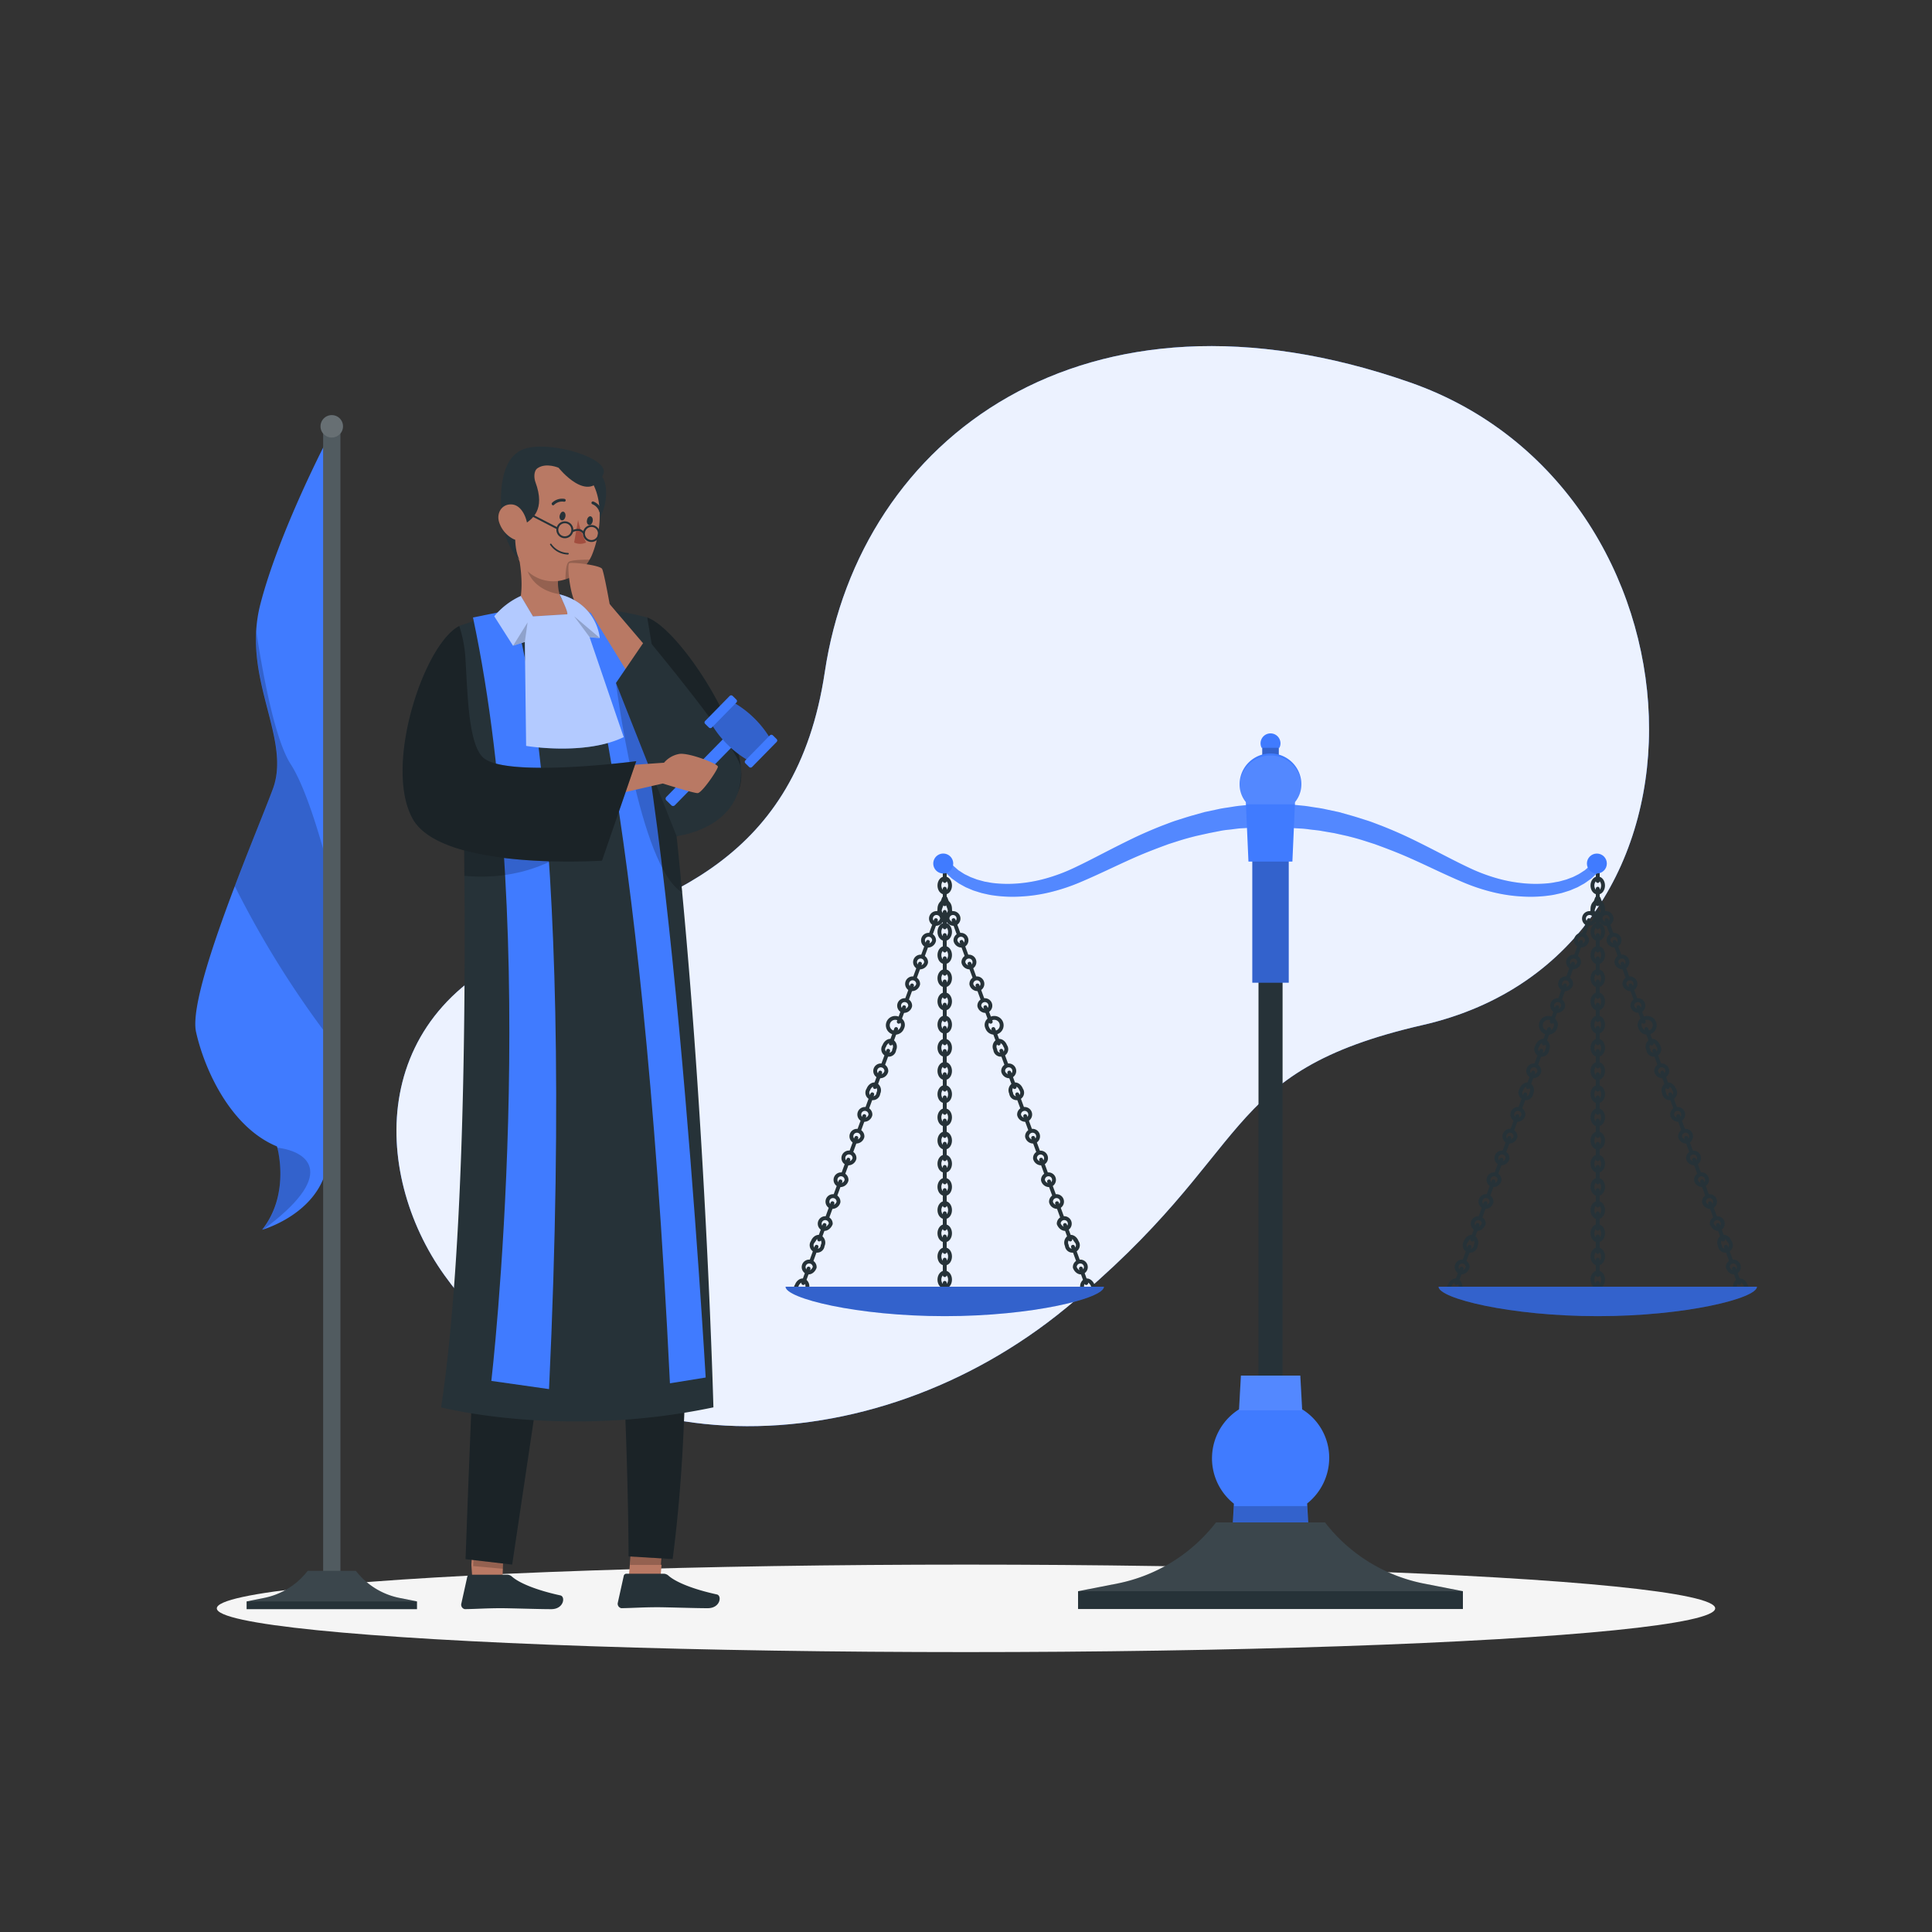 <svg xmlns="http://www.w3.org/2000/svg" viewBox="0 0 500 500"><rect x="0" y="0" width="500" height="500" fill="#333333" stroke="none"/><g id="freepik--background-simple--inject-427"><path d="M140.5,244C94.79,259.94,96,303.5,115,330c37.05,51.68,110.79,49.58,160.74,8.62s38.89-61.05,92.52-73.36C450,246.5,443.5,126.5,365,99c-84.42-29.57-142.5,14.5-151.54,74.91C206.1,223.07,172.08,233,140.5,244Z" style="fill:#407BFF"></path><path d="M140.5,244C94.79,259.94,96,303.5,115,330c37.05,51.68,110.79,49.58,160.74,8.62s38.89-61.05,92.52-73.36C450,246.5,443.5,126.5,365,99c-84.42-29.57-142.5,14.5-151.54,74.91C206.1,223.07,172.08,233,140.5,244Z" style="fill:#fff;opacity:0.9;isolation:isolate"></path></g><g id="freepik--Shadow--inject-427"><ellipse id="freepik--path--inject-427" cx="250" cy="416.24" rx="193.89" ry="11.32" style="fill:#f5f5f5"></ellipse></g><g id="freepik--Flag--inject-427"><path d="M67.69,318.31h.08l-.08,0Z" style="fill:#407BFF"></path><path d="M85,113.15V298.07c0,14.7-15.57,19.73-17.18,20.21,0,0,0,0,0,0,7.5-9.44,3.85-21.59,3.85-21.59h0C59.85,291.83,53,277.15,50.74,267.09c-1.32-6,4.26-22.53,10-37.69,3.9-10.29,7.91-19.94,9.88-25.23,4.26-11.45-5.16-24.76-4.33-40.69a36.08,36.08,0,0,1,1.06-7C72.26,137.4,85,113.15,85,113.15Z" style="fill:#407BFF"></path><path d="M67.69,318.31h.08l-.08,0Z" style="opacity:0.2;isolation:isolate"></path><path d="M67.82,318.43s0-.06,0-.06c7.5-9.44,3.85-21.47,3.85-21.47s0,.1,0,.1h0C80.11,298,87.41,304.13,67.82,318.43Z" style="opacity:0.2;isolation:isolate"></path><path d="M85,224.66v43.69a250.76,250.76,0,0,1-24.23-39c3.9-10.29,7.91-19.94,9.88-25.23,4.26-11.45-5.16-24.76-4.33-40.69,2,12.93,5.07,28.4,8.92,34.35C78.69,203.16,82.11,213.8,85,224.66Z" style="opacity:0.2;isolation:isolate"></path><rect x="83.63" y="110.33" width="4.47" height="299.67" style="fill:#263238"></rect><rect x="83.63" y="110.33" width="4.47" height="299.67" style="fill:#fff;opacity:0.2;isolation:isolate"></rect><path d="M79.62,406.54H92.11a18.93,18.93,0,0,0,11.28,7l4.53.91v2H63.82v-2l4.53-.91A18.91,18.91,0,0,0,79.62,406.54Z" style="fill:#263238"></path><path d="M79.62,406.54H92.11a18.93,18.93,0,0,0,11.28,7l4.53.91H63.82l4.53-.91A18.91,18.91,0,0,0,79.62,406.54Z" style="fill:#fff;opacity:0.1;isolation:isolate"></path><path d="M88.77,110.33a2.91,2.91,0,1,1-2.9-2.9A2.9,2.9,0,0,1,88.77,110.33Z" style="fill:#263238"></path><path d="M88.77,110.33a2.91,2.91,0,1,1-2.9-2.9A2.9,2.9,0,0,1,88.77,110.33Z" style="fill:#fff;opacity:0.3;isolation:isolate"></path></g><g id="freepik--Character--inject-427"><g id="freepik--group--inject-427"><path d="M167.5,159.8c8.41,2.95,26.41,30.7,24.16,42.95s-25.81,16-25.81,16Z" style="fill:#263238"></path><path d="M167.5,159.8c8.41,2.95,26.41,30.7,24.16,42.95s-25.81,16-25.81,16Z" style="opacity:0.3;isolation:isolate"></path><polygon points="162.67 409.03 170.79 409.88 171.21 405 171.06 404.91 172 392.44 172 392.39 164.05 391.53 164.1 391.63 163 404.91 163 405 162.67 409.03" style="fill:#b97964"></polygon><polygon points="122.2 408 130.06 408 130.15 405.6 130.16 405.38 130.52 395.26 130.53 395.04 130.71 390 123 390 123 390.24 122.85 390.44 122 404.87 122 405.1 122.2 408" style="fill:#b97964"></polygon><path d="M131.15,407.53H121.6a.68.68,0,0,0-.67.54l-1.55,7a1.16,1.16,0,0,0,.9,1.37,1.07,1.07,0,0,0,.25,0c3.09-.05,5.34-.24,9.22-.24,2.39,0,9.6.25,12.9.25s3.73-3.26,2.38-3.56c-6.06-1.32-10.62-3.15-12.56-4.89A1.89,1.89,0,0,0,131.15,407.53Z" style="fill:#263238"></path><path d="M171.65,407.28H162.1a.68.68,0,0,0-.67.54l-1.55,7a1.16,1.16,0,0,0,.9,1.37,1.07,1.07,0,0,0,.25,0c3.09-.05,5.34-.24,9.22-.24,2.39,0,9.6.25,12.9.25s3.73-3.26,2.38-3.56c-6.06-1.32-10.62-3.15-12.56-4.89A1.89,1.89,0,0,0,171.65,407.28Z" style="fill:#263238"></path><polygon points="163.03 405 171.22 405 172.31 392.44 164.2 391.6 164.19 391.63 163.04 404.91 163.03 405" style="opacity:0.2;isolation:isolate"></polygon><polygon points="122.46 405.3 130.15 406 130.16 406 130.53 395.47 130.52 395.36 123.15 390.49 122.48 405 122.46 405.3" style="opacity:0.2;isolation:isolate"></polygon><path d="M120.49,403.5l12.06,1.41s8.91-59.64,12.66-85.35c.06-.41.11-.81.17-1.2,1.48-10.15,3.18-29.24,4.62-47.18.82,2.2,1.57,4.63,2.27,7.28.15.55.3,1.11.44,1.68s.33,1.35.49,2,.3,1.32.45,2c.26,1.22.52,2.48.77,3.76,8.1,41.53,8.26,114.89,8.26,114.89l11.4.69c8.3-63.63-.86-140-5.36-167.73a.51.51,0,0,1,0,.13c-.08-.52-.17-1-.25-1.55a.43.43,0,0,0,0-.11c-.22-1.35-.43-2.26-.62-3.26H126.16s0,.36,0,.61,0,.59,0,.94,0,.52,0,.82,0,.34,0,.52,0,.37,0,.57c0,.9,0,1.95,0,3.13,0,.42,0,.86,0,1.32,0,.26,0,.52,0,.78s0,.74,0,1.13c-.13,10.6-.4,28-.81,45,0,.67,0,1.34-.05,2s0,1.06,0,1.59c-.15,6-.32,11.82-.52,17.23s-.41,10.33-.64,14.5c0,.38,0,.78-.06,1.18,0,.57-.06,1.16-.1,1.77C122.39,350,120.49,403.5,120.49,403.5Z" style="fill:#263238"></path><path d="M120.49,403.5l12.06,1.41s8.91-59.64,12.66-85.35c.06-.41.11-.81.17-1.2,1.48-10.15,3.18-29.24,4.62-47.18.82,2.2,1.57,4.63,2.27,7.28.15.55.3,1.11.44,1.68s.33,1.35.49,2,.3,1.32.45,2c.26,1.22.52,2.48.77,3.76,8.1,41.53,8.26,114.89,8.26,114.89l11.4.69c8.3-63.63-.86-140-5.36-167.73a.5.5,0,0,0,0-.12c-.08-.45-.17-.88-.25-1.3a.43.43,0,0,0,0-.11c-.23-1.22-.44-2.26-.62-3.26H126.09s0,.36,0,.61,0,.58,0,.94,0,.52,0,.82v.52c0,.18,0,.37,0,.57,0,.9,0,1.95,0,3.13,0,.42,0,.86,0,1.32,0,.26,0,.52,0,.78s0,.74,0,1.13c-.13,10.6-.4,28-.81,45,0,.67,0,1.34-.05,2s0,1.06,0,1.59c-.15,6-.32,11.82-.52,17.23s-.4,10.52-.64,14.75c0,.3,0,.61-.06.93,0,.57-.06,1.16-.1,1.77C122.39,350,120.49,403.5,120.49,403.5Z" style="opacity:0.3;isolation:isolate"></path><path d="M114.16,364.22s31.45,8.21,70.47,0c0,0-1.76-66.36-8.08-133.24-1.4-14.85-3-29.74-4.92-43.92-1.26-9.47-2.63-18.63-4.13-27.26A81.83,81.83,0,0,0,118.86,162s.79,20.31,1.18,49.05c.07,5,.13,10.19.16,15.61C120.52,270.94,119.63,328,114.16,364.22Z" style="fill:#263238"></path><path d="M156.19,124c1.83,3.83-.13,11.88-4.45,13.5-6.65,2.49-5.75-16-5.75-16S154,119.37,156.19,124Z" style="fill:#263238"></path><path d="M132.78,159.25c3.83,3.48,13.21,2.19,13.21,2.19s5.86-1.6,4.63-3.43c-3.45-.57-5.12-2.18-5.81-4.24a10,10,0,0,1-.35-3.94,20.71,20.71,0,0,1,.29-2.2L133.15,139C134.67,144.71,136.53,155.14,132.78,159.25Z" style="fill:#b97964"></path><path d="M135.83,144.5c.46,7,6.18,8.88,9,9.27a10,10,0,0,1-.35-3.94Z" style="opacity:0.2;isolation:isolate"></path><path d="M135.05,146.11a9.83,9.83,0,0,0,11.29,3.81,11,11,0,0,0,6.25-5.09,11.2,11.2,0,0,0,.52-1c2.83-6.62,3.73-18.2-3.27-22.54a10.66,10.66,0,0,0-16.28,8C132.7,137,131.83,141.53,135.05,146.11Z" style="fill:#b97964"></path><path d="M144.84,133.42c-.14.61.14,1.18.55,1.25s.83-.38.94-1-.15-1.18-.55-1.25S145,132.78,144.84,133.42Z" style="fill:#263238"></path><path d="M151.91,134.62c-.15.61.14,1.19.55,1.26s.82-.39.93-1-.14-1.19-.55-1.26S152,134,151.91,134.62Z" style="fill:#263238"></path><path d="M149.61,134.55a22.55,22.55,0,0,0,2.08,5.85,3.66,3.66,0,0,1-3.1,0Z" style="fill:#a24e3f"></path><path d="M143,130.75a.37.37,0,0,0,.38-.08,3,3,0,0,1,2.56-.83.37.37,0,0,0,.18-.72h0a3.69,3.69,0,0,0-3.24,1,.37.37,0,0,0,0,.52h0A.44.44,0,0,0,143,130.75Z" style="fill:#263238"></path><path d="M147,143.51h0a5.69,5.69,0,0,1-4.63-2.52.2.2,0,0,1,.07-.27.19.19,0,0,1,.26.06h0a5.46,5.46,0,0,0,4.31,2.32.2.2,0,0,1,.19.19v0a.19.19,0,0,1-.19.19Z" style="fill:#263238"></path><path d="M155.36,132.7a.43.43,0,0,0,.22.06.37.37,0,0,0,.25-.46h0a3.69,3.69,0,0,0-2.29-2.51.37.37,0,0,0-.46.25h0a.39.39,0,0,0,.25.46h0a3,3,0,0,1,1.78,2A.35.35,0,0,0,155.36,132.7Z" style="fill:#263238"></path><path d="M136.25,116c-6.37,1.67-7.21,10.5-6.31,18.55.78,7,4.47,10.28,4.47,10.28-1.67-3.33-1.17-9.83-.08-10s1,1.09,1,1.09c2.41-1.51,5.92-3.92,3.23-11.17-.32-.86-.56-2.87.61-3.62,2.25-1.46,5.39-.07,5.39-.07s7.82,9.82,11.57,1.69C158,118.72,143.25,114.17,136.25,116Z" style="fill:#263238"></path><path d="M146.34,149.92a11,11,0,0,0,6.25-5.09c-1.89,0-4.64.11-5.36.55S146.35,148.23,146.34,149.92Z" style="opacity:0.2;isolation:isolate"></path><path d="M129.13,135a7.45,7.45,0,0,0,3.56,4.41c2.29,1.23,4-.69,3.84-3.14-.16-2.19-1.51-5.53-4.05-5.72S128.48,132.68,129.13,135Z" style="fill:#b97964"></path><path d="M132.72,157.73s16.68,45.77,9.37,201.77l-14.93-2.12S140.32,244,122.41,159.8Z" style="fill:#407BFF"></path><path d="M149,156.1s16.82,45.65,24.38,201.9l9.25-1.5s-10-173.75-24.85-200.16Z" style="fill:#407BFF"></path><path d="M162.32,173.91l-9.41-15.32A6.68,6.68,0,0,1,149,156.1c-1.44-2-2.35-10-1.67-10.34s8,.5,8.5,1.48,1.95,9.1,1.95,9.1l10.84,12.71Z" style="fill:#b97964"></path><path d="M159.41,176.75s6,47.55,17.14,54.23c-1.4-14.85-3-29.74-4.92-43.92Z" style="opacity:0.2;isolation:isolate"></path><path d="M134.79,154.24a19.52,19.52,0,0,0-6.88,5.25l4.87,7.64,3.05-1,.33,26.91s15.19,2.58,25.25-2.27l-8.82-25.85,2.63.22s-.58-8.8-10.41-11.33c0,0,2.32,4.54,2,5.17l-8.88.55Z" style="fill:#407BFF"></path><path d="M134.79,154.24a19.52,19.52,0,0,0-6.88,5.25l4.87,7.64,3.05-1,.33,26.91s15.19,2.58,25.25-2.27l-8.82-25.85,2.63.22s-.58-8.8-10.41-11.33c0,0,2.32,4.54,2,5.17l-8.88.55Z" style="fill:#fff;opacity:0.6;isolation:isolate"></path><polygon points="135.83 166.09 136.54 161.08 132.78 167.13 135.83 166.09" style="opacity:0.2;isolation:isolate"></polygon><polygon points="152.59 164.88 148.59 159.49 155.22 165.1 152.59 164.88" style="opacity:0.2;isolation:isolate"></polygon><path d="M120,211.06c.07,5,.13,10.19.16,15.61,18.48,1.72,28.83-7.92,28.83-7.92Z" style="opacity:0.2;isolation:isolate"></path><path d="M191.78,198.84c-.23-4.74-24.43-33.74-24.43-33.74l-7.94,11.65,15.68,39.63S192.52,214.55,191.78,198.84Z" style="fill:#263238"></path><path d="M169.33,197.23h24.54a.63.63,0,0,1,.63.63v1.83a.62.62,0,0,1-.62.62H169.33a0,0,0,0,1,0,0v-3.08A0,0,0,0,1,169.33,197.23Z" transform="translate(451.2 208.03) rotate(134.43)" style="fill:#407BFF"></path><path d="M194.14,197.07l5.42-5.54a26.45,26.45,0,0,0-10.22-10L183.91,187A26.43,26.43,0,0,0,194.14,197.07Z" style="fill:#407BFF"></path><path d="M194.14,197.07l5.42-5.54a26.45,26.45,0,0,0-10.22-10L183.91,187A26.43,26.43,0,0,0,194.14,197.07Z" style="opacity:0.2;isolation:isolate"></path><rect x="181.46" y="182.97" width="10.14" height="2.43" rx="0.5" transform="translate(448.64 179.93) rotate(134.43)" style="fill:#407BFF"></rect><rect x="191.87" y="193.18" width="10.14" height="2.43" rx="0.5" transform="translate(473.63 189.85) rotate(134.43)" style="fill:#407BFF"></rect><path d="M153.91,198.64l17.94-1.25a6.67,6.67,0,0,1,4-2.28c2.49-.34,9.94,2.53,9.94,3.3s-4.14,6.85-5.25,6.85-9-2.49-9-2.49l-16.28,3.73Z" style="fill:#b97964"></path><path d="M118.86,162c-9.2,4.74-19.7,36.49-12,50s48.94,10.74,48.94,10.74L164.66,197s-32.5,4.23-39.25-.64c-4.16-3-4.36-16.28-4.92-25.32A33.81,33.81,0,0,0,118.86,162Z" style="fill:#263238"></path><path d="M118.86,162c-9.2,4.74-19.7,36.49-12,50s48.94,10.74,48.94,10.74L164.66,197s-32.5,4.23-39.25-.64c-4.16-3-4.36-16.28-4.92-25.32A33.81,33.81,0,0,0,118.86,162Z" style="opacity:0.3;isolation:isolate"></path><path d="M148.12,137.1a1.94,1.94,0,1,1-1.94-1.93A1.94,1.94,0,0,1,148.12,137.1Z" style="fill:none;stroke:#263238;stroke-miterlimit:10;stroke-width:0.5px"></path><path d="M155,138.07a1.94,1.94,0,1,1-1.93-1.94A1.92,1.92,0,0,1,155,138.07Z" style="fill:none;stroke:#263238;stroke-miterlimit:10;stroke-width:0.5px"></path><line x1="136.54" y1="132.76" x2="144.25" y2="136.75" style="fill:none;stroke:#263238;stroke-miterlimit:10;stroke-width:0.5px"></line><path d="M148.12,137.5s2-1.13,3,.57" style="fill:none;stroke:#263238;stroke-miterlimit:10;stroke-width:0.5px"></path></g></g><g id="freepik--Balance--inject-427"><rect x="326.67" y="192.14" width="4.28" height="6.91" style="fill:#407BFF"></rect><rect x="326.67" y="192.14" width="4.28" height="6.91" style="opacity:0.2;isolation:isolate"></rect><rect x="325.69" y="249.91" width="6.23" height="156.78" transform="translate(657.62 656.61) rotate(180)" style="fill:#263238"></rect><path d="M344,377.28a14.76,14.76,0,0,0-7-12.55l-.48-8.73H321.15l-.49,8.73a15,15,0,0,0-1.33,24.43l-.48,8.84h19.92l-.48-8.9A15.11,15.11,0,0,0,344,377.28Z" style="fill:#407BFF"></path><polygon points="336.95 365 336.47 356 321.15 356 320.66 365 336.95 365" style="fill:#fff;opacity:0.1;isolation:isolate"></polygon><polygon points="319.33 389.79 318.85 398.86 338.77 398.86 338.29 389.77 319.33 389.79" style="opacity:0.2;isolation:isolate"></polygon><path d="M314.7,394h28.21a42.82,42.82,0,0,0,25.46,15.8l10.23,2v4.61H279v-4.61l10.23-2A42.79,42.79,0,0,0,314.7,394Z" style="fill:#263238"></path><path d="M314.7,394h28.21a42.82,42.82,0,0,0,25.46,15.8l10.23,2H279l10.23-2A42.79,42.79,0,0,0,314.7,394Z" style="fill:#fff;opacity:0.1;isolation:isolate"></path><rect x="324.1" y="219.93" width="9.42" height="34.39" style="fill:#407BFF"></rect><rect x="324.1" y="219.93" width="9.42" height="34.39" style="opacity:0.2;isolation:isolate"></rect><path d="M331.1,193.54a2.52,2.52,0,0,0,.29-1.16,2.58,2.58,0,0,0-5.16,0,2.65,2.65,0,0,0,.28,1.16Z" style="fill:#407BFF"></path><path d="M449.22,333.62a1.65,1.65,0,0,1,.66-2.19c.71-.27,1.57.29,1.92,1.25a1.43,1.43,0,1,1-2.58.94Z" style="fill:none;stroke:#263238;stroke-miterlimit:10"></path><line x1="450.11" y1="332.05" x2="448.74" y2="328.3" style="fill:none;stroke:#263238;stroke-linecap:round;stroke-linejoin:round"></line><path d="M447.16,328a1.43,1.43,0,1,1,1.92,1.26C448.37,329.5,447.51,328.94,447.16,328Z" style="fill:none;stroke:#263238;stroke-miterlimit:10"></path><line x1="448.05" y1="326.42" x2="446.68" y2="322.66" style="fill:none;stroke:#263238;stroke-linecap:round;stroke-linejoin:round"></line><path d="M445.1,322.35a1.66,1.66,0,0,1,.66-2.2c.71-.26,1.57.3,1.92,1.26a1.43,1.43,0,1,1-2.58.94Z" style="fill:none;stroke:#263238;stroke-miterlimit:10"></path><line x1="445.99" y1="320.78" x2="444.62" y2="317.03" style="fill:none;stroke:#263238;stroke-linecap:round;stroke-linejoin:round"></line><path d="M443,316.71A1.43,1.43,0,1,1,445,318C444.25,318.23,443.39,317.67,443,316.71Z" style="fill:none;stroke:#263238;stroke-miterlimit:10"></path><line x1="443.93" y1="315.15" x2="442.56" y2="311.39" style="fill:none;stroke:#263238;stroke-linecap:round;stroke-linejoin:round"></line><path d="M441,311.08a1.43,1.43,0,1,1,1.92,1.25A1.66,1.66,0,0,1,441,311.08Z" style="fill:none;stroke:#263238;stroke-miterlimit:10"></path><line x1="441.87" y1="309.51" x2="440.5" y2="305.75" style="fill:none;stroke:#263238;stroke-linecap:round;stroke-linejoin:round"></line><path d="M438.92,305.44a1.43,1.43,0,1,1,1.92,1.25A1.65,1.65,0,0,1,438.92,305.44Z" style="fill:none;stroke:#263238;stroke-miterlimit:10"></path><line x1="439.81" y1="303.88" x2="438.44" y2="300.12" style="fill:none;stroke:#263238;stroke-linecap:round;stroke-linejoin:round"></line><path d="M436.86,299.81a1.43,1.43,0,1,1,1.92,1.25A1.66,1.66,0,0,1,436.86,299.81Z" style="fill:none;stroke:#263238;stroke-miterlimit:10"></path><line x1="437.75" y1="298.24" x2="436.38" y2="294.48" style="fill:none;stroke:#263238;stroke-linecap:round;stroke-linejoin:round"></line><path d="M434.8,294.17a1.43,1.43,0,1,1,1.92,1.25A1.65,1.65,0,0,1,434.8,294.17Z" style="fill:none;stroke:#263238;stroke-miterlimit:10"></path><line x1="435.69" y1="292.61" x2="434.32" y2="288.85" style="fill:none;stroke:#263238;stroke-linecap:round;stroke-linejoin:round"></line><path d="M432.74,288.54a1.44,1.44,0,1,1,1.92,1.25A1.66,1.66,0,0,1,432.74,288.54Z" style="fill:none;stroke:#263238;stroke-miterlimit:10"></path><line x1="433.63" y1="286.97" x2="432.26" y2="283.21" style="fill:none;stroke:#263238;stroke-linecap:round;stroke-linejoin:round"></line><path d="M430.68,282.9a1.65,1.65,0,0,1,.67-2.19c.71-.27,1.57.3,1.92,1.25a1.43,1.43,0,1,1-2.59.94Z" style="fill:none;stroke:#263238;stroke-miterlimit:10"></path><line x1="431.58" y1="281.33" x2="430.2" y2="277.58" style="fill:none;stroke:#263238;stroke-linecap:round;stroke-linejoin:round"></line><path d="M428.62,277.27a1.44,1.44,0,1,1,1.93,1.25A1.66,1.66,0,0,1,428.62,277.27Z" style="fill:none;stroke:#263238;stroke-miterlimit:10"></path><line x1="429.52" y1="275.7" x2="428.14" y2="271.94" style="fill:none;stroke:#263238;stroke-linecap:round;stroke-linejoin:round"></line><path d="M426.57,271.63a1.66,1.66,0,0,1,.66-2.2c.71-.26,1.57.3,1.92,1.26a1.43,1.43,0,1,1-2.58.94Z" style="fill:none;stroke:#263238;stroke-miterlimit:10"></path><line x1="427.46" y1="270.06" x2="426.08" y2="266.31" style="fill:none;stroke:#263238;stroke-linecap:round;stroke-linejoin:round"></line><path d="M424.51,266a1.64,1.64,0,0,1,.66-2.19,1.92,1.92,0,1,1-.66,2.19Z" style="fill:none;stroke:#263238;stroke-miterlimit:10"></path><line x1="425.4" y1="264.43" x2="424.02" y2="260.67" style="fill:none;stroke:#263238;stroke-linecap:round;stroke-linejoin:round"></line><path d="M422.45,260.36a1.43,1.43,0,1,1,1.92,1.25A1.66,1.66,0,0,1,422.45,260.36Z" style="fill:none;stroke:#263238;stroke-miterlimit:10"></path><line x1="423.34" y1="258.79" x2="421.97" y2="255.03" style="fill:none;stroke:#263238;stroke-linecap:round;stroke-linejoin:round"></line><path d="M420.39,254.72a1.43,1.43,0,1,1,1.92,1.25A1.65,1.65,0,0,1,420.39,254.72Z" style="fill:none;stroke:#263238;stroke-miterlimit:10"></path><line x1="421.28" y1="253.16" x2="419.91" y2="249.4" style="fill:none;stroke:#263238;stroke-linecap:round;stroke-linejoin:round"></line><path d="M418.33,249.09a1.43,1.43,0,1,1,1.92,1.25A1.66,1.66,0,0,1,418.33,249.09Z" style="fill:none;stroke:#263238;stroke-miterlimit:10"></path><line x1="419.22" y1="247.52" x2="417.85" y2="243.76" style="fill:none;stroke:#263238;stroke-linecap:round;stroke-linejoin:round"></line><path d="M416.27,243.45a1.43,1.43,0,1,1,1.92,1.25A1.65,1.65,0,0,1,416.27,243.45Z" style="fill:none;stroke:#263238;stroke-miterlimit:10"></path><line x1="417.16" y1="241.89" x2="415.79" y2="238.13" style="fill:none;stroke:#263238;stroke-linecap:round;stroke-linejoin:round"></line><path d="M414.21,237.82a1.43,1.43,0,1,1,1.92,1.25A1.66,1.66,0,0,1,414.21,237.82Z" style="fill:none;stroke:#263238;stroke-miterlimit:10"></path><line x1="415.1" y1="236.25" x2="413.73" y2="232.49" style="fill:none;stroke:#263238;stroke-linecap:round;stroke-linejoin:round"></line><path d="M377.78,333.62a1.65,1.65,0,0,0-.66-2.19c-.71-.27-1.57.29-1.92,1.25a1.43,1.43,0,1,0,2.58.94Z" style="fill:none;stroke:#263238;stroke-miterlimit:10"></path><line x1="376.89" y1="332.05" x2="378.26" y2="328.3" style="fill:none;stroke:#263238;stroke-linecap:round;stroke-linejoin:round"></line><path d="M379.84,328a1.43,1.43,0,1,0-1.92,1.26C378.63,329.5,379.49,328.94,379.84,328Z" style="fill:none;stroke:#263238;stroke-miterlimit:10"></path><line x1="378.95" y1="326.42" x2="380.32" y2="322.66" style="fill:none;stroke:#263238;stroke-linecap:round;stroke-linejoin:round"></line><path d="M381.9,322.35a1.66,1.66,0,0,0-.66-2.2c-.71-.26-1.57.3-1.92,1.26a1.43,1.43,0,1,0,2.58.94Z" style="fill:none;stroke:#263238;stroke-miterlimit:10"></path><line x1="381.01" y1="320.78" x2="382.38" y2="317.03" style="fill:none;stroke:#263238;stroke-linecap:round;stroke-linejoin:round"></line><path d="M384,316.71A1.43,1.43,0,1,0,382,318C382.75,318.23,383.61,317.67,384,316.71Z" style="fill:none;stroke:#263238;stroke-miterlimit:10"></path><line x1="383.07" y1="315.15" x2="384.44" y2="311.39" style="fill:none;stroke:#263238;stroke-linecap:round;stroke-linejoin:round"></line><path d="M386,311.08a1.43,1.43,0,1,0-1.92,1.25A1.66,1.66,0,0,0,386,311.08Z" style="fill:none;stroke:#263238;stroke-miterlimit:10"></path><line x1="385.13" y1="309.51" x2="386.5" y2="305.75" style="fill:none;stroke:#263238;stroke-linecap:round;stroke-linejoin:round"></line><path d="M388.08,305.44a1.43,1.43,0,1,0-1.92,1.25A1.65,1.65,0,0,0,388.08,305.44Z" style="fill:none;stroke:#263238;stroke-miterlimit:10"></path><line x1="387.19" y1="303.88" x2="388.56" y2="300.12" style="fill:none;stroke:#263238;stroke-linecap:round;stroke-linejoin:round"></line><path d="M390.14,299.81a1.44,1.44,0,1,0-1.92,1.25A1.66,1.66,0,0,0,390.14,299.81Z" style="fill:none;stroke:#263238;stroke-miterlimit:10"></path><line x1="389.25" y1="298.24" x2="390.62" y2="294.48" style="fill:none;stroke:#263238;stroke-linecap:round;stroke-linejoin:round"></line><path d="M392.2,294.17a1.43,1.43,0,1,0-1.92,1.25A1.66,1.66,0,0,0,392.2,294.17Z" style="fill:none;stroke:#263238;stroke-miterlimit:10"></path><line x1="391.31" y1="292.61" x2="392.68" y2="288.85" style="fill:none;stroke:#263238;stroke-linecap:round;stroke-linejoin:round"></line><path d="M394.26,288.54a1.44,1.44,0,1,0-1.92,1.25A1.66,1.66,0,0,0,394.26,288.54Z" style="fill:none;stroke:#263238;stroke-miterlimit:10"></path><line x1="393.36" y1="286.97" x2="394.74" y2="283.21" style="fill:none;stroke:#263238;stroke-linecap:round;stroke-linejoin:round"></line><path d="M396.32,282.9a1.65,1.65,0,0,0-.67-2.19c-.71-.27-1.57.3-1.92,1.25a1.43,1.43,0,1,0,2.59.94Z" style="fill:none;stroke:#263238;stroke-miterlimit:10"></path><line x1="395.42" y1="281.33" x2="396.8" y2="277.58" style="fill:none;stroke:#263238;stroke-linecap:round;stroke-linejoin:round"></line><path d="M398.38,277.27a1.44,1.44,0,1,0-1.93,1.25A1.66,1.66,0,0,0,398.38,277.27Z" style="fill:none;stroke:#263238;stroke-miterlimit:10"></path><line x1="397.48" y1="275.7" x2="398.86" y2="271.94" style="fill:none;stroke:#263238;stroke-linecap:round;stroke-linejoin:round"></line><path d="M400.43,271.63a1.66,1.66,0,0,0-.66-2.2c-.71-.26-1.57.3-1.92,1.26a1.43,1.43,0,1,0,2.58.94Z" style="fill:none;stroke:#263238;stroke-miterlimit:10"></path><line x1="399.54" y1="270.06" x2="400.92" y2="266.31" style="fill:none;stroke:#263238;stroke-linecap:round;stroke-linejoin:round"></line><path d="M402.49,266a1.64,1.64,0,0,0-.66-2.19,1.92,1.92,0,1,0,.66,2.19Z" style="fill:none;stroke:#263238;stroke-miterlimit:10"></path><line x1="401.6" y1="264.43" x2="402.98" y2="260.67" style="fill:none;stroke:#263238;stroke-linecap:round;stroke-linejoin:round"></line><path d="M404.55,260.36a1.43,1.43,0,1,0-1.92,1.25A1.66,1.66,0,0,0,404.55,260.36Z" style="fill:none;stroke:#263238;stroke-miterlimit:10"></path><line x1="403.66" y1="258.79" x2="405.03" y2="255.03" style="fill:none;stroke:#263238;stroke-linecap:round;stroke-linejoin:round"></line><path d="M406.61,254.72a1.43,1.43,0,1,0-1.92,1.25A1.65,1.65,0,0,0,406.61,254.72Z" style="fill:none;stroke:#263238;stroke-miterlimit:10"></path><line x1="405.72" y1="253.16" x2="407.09" y2="249.4" style="fill:none;stroke:#263238;stroke-linecap:round;stroke-linejoin:round"></line><path d="M408.67,249.09a1.43,1.43,0,1,0-1.92,1.25A1.66,1.66,0,0,0,408.67,249.09Z" style="fill:none;stroke:#263238;stroke-miterlimit:10"></path><line x1="407.78" y1="247.52" x2="409.15" y2="243.76" style="fill:none;stroke:#263238;stroke-linecap:round;stroke-linejoin:round"></line><path d="M410.73,243.45a1.43,1.43,0,1,0-1.92,1.25A1.65,1.65,0,0,0,410.73,243.45Z" style="fill:none;stroke:#263238;stroke-miterlimit:10"></path><line x1="409.84" y1="241.89" x2="411.21" y2="238.13" style="fill:none;stroke:#263238;stroke-linecap:round;stroke-linejoin:round"></line><path d="M412.79,237.82a1.43,1.43,0,1,0-1.92,1.25A1.66,1.66,0,0,0,412.79,237.82Z" style="fill:none;stroke:#263238;stroke-miterlimit:10"></path><line x1="411.9" y1="236.25" x2="413.27" y2="232.49" style="fill:none;stroke:#263238;stroke-linecap:round;stroke-linejoin:round"></line><path d="M412.12,337.17c0-1,.62-1.84,1.38-1.84s1.37.82,1.37,1.84-.61,1.83-1.37,1.83S412.12,338.18,412.12,337.17Z" style="fill:none;stroke:#263238;stroke-miterlimit:10"></path><line x1="413.5" y1="336" x2="413.5" y2="332" style="fill:none;stroke:#263238;stroke-linecap:round;stroke-linejoin:round"></line><path d="M412.12,331.17c0-1,.62-1.84,1.38-1.84s1.37.82,1.37,1.84-.61,1.83-1.37,1.83S412.12,332.18,412.12,331.17Z" style="fill:none;stroke:#263238;stroke-miterlimit:10"></path><line x1="413.5" y1="330" x2="413.5" y2="326" style="fill:none;stroke:#263238;stroke-linecap:round;stroke-linejoin:round"></line><path d="M412.12,325.17c0-1,.62-1.84,1.38-1.84s1.37.82,1.37,1.84-.61,1.83-1.37,1.83S412.12,326.18,412.12,325.17Z" style="fill:none;stroke:#263238;stroke-miterlimit:10"></path><line x1="413.5" y1="324" x2="413.5" y2="320" style="fill:none;stroke:#263238;stroke-linecap:round;stroke-linejoin:round"></line><path d="M412.12,319.17c0-1,.62-1.84,1.38-1.84s1.37.82,1.37,1.84-.61,1.83-1.37,1.83S412.12,320.18,412.12,319.17Z" style="fill:none;stroke:#263238;stroke-miterlimit:10"></path><line x1="413.5" y1="318" x2="413.5" y2="314" style="fill:none;stroke:#263238;stroke-linecap:round;stroke-linejoin:round"></line><path d="M412.12,313.17c0-1,.62-1.84,1.38-1.84s1.37.82,1.37,1.84-.61,1.83-1.37,1.83S412.12,314.18,412.12,313.17Z" style="fill:none;stroke:#263238;stroke-miterlimit:10"></path><line x1="413.5" y1="312" x2="413.5" y2="308" style="fill:none;stroke:#263238;stroke-linecap:round;stroke-linejoin:round"></line><path d="M412.12,307.17c0-1,.62-1.84,1.38-1.84s1.37.82,1.37,1.84-.61,1.83-1.37,1.83S412.12,308.18,412.12,307.17Z" style="fill:none;stroke:#263238;stroke-miterlimit:10"></path><line x1="413.5" y1="306" x2="413.5" y2="302" style="fill:none;stroke:#263238;stroke-linecap:round;stroke-linejoin:round"></line><path d="M412.12,301.17c0-1,.62-1.84,1.38-1.84s1.37.82,1.37,1.84-.61,1.83-1.37,1.83S412.12,302.18,412.12,301.17Z" style="fill:none;stroke:#263238;stroke-miterlimit:10"></path><line x1="413.5" y1="300" x2="413.5" y2="296" style="fill:none;stroke:#263238;stroke-linecap:round;stroke-linejoin:round"></line><path d="M412.12,295.17c0-1,.62-1.84,1.38-1.84s1.37.82,1.37,1.84-.61,1.83-1.37,1.83S412.12,296.18,412.12,295.17Z" style="fill:none;stroke:#263238;stroke-miterlimit:10"></path><line x1="413.5" y1="294" x2="413.5" y2="290" style="fill:none;stroke:#263238;stroke-linecap:round;stroke-linejoin:round"></line><path d="M412.12,289.17c0-1,.62-1.84,1.38-1.84s1.37.82,1.37,1.84-.61,1.83-1.37,1.83S412.12,290.18,412.12,289.17Z" style="fill:none;stroke:#263238;stroke-miterlimit:10"></path><line x1="413.5" y1="288" x2="413.5" y2="284" style="fill:none;stroke:#263238;stroke-linecap:round;stroke-linejoin:round"></line><path d="M412.12,283.17c0-1,.62-1.84,1.38-1.84s1.37.82,1.37,1.84-.61,1.83-1.37,1.83S412.12,284.18,412.12,283.17Z" style="fill:none;stroke:#263238;stroke-miterlimit:10"></path><line x1="413.5" y1="282" x2="413.5" y2="278" style="fill:none;stroke:#263238;stroke-linecap:round;stroke-linejoin:round"></line><path d="M412.12,277.17c0-1,.62-1.84,1.38-1.84s1.37.82,1.37,1.84-.61,1.83-1.37,1.83S412.12,278.18,412.12,277.17Z" style="fill:none;stroke:#263238;stroke-miterlimit:10"></path><line x1="413.5" y1="276" x2="413.5" y2="272" style="fill:none;stroke:#263238;stroke-linecap:round;stroke-linejoin:round"></line><path d="M412.12,271.17c0-1,.62-1.84,1.38-1.84s1.37.82,1.37,1.84-.61,1.83-1.37,1.83S412.12,272.18,412.12,271.17Z" style="fill:none;stroke:#263238;stroke-miterlimit:10"></path><line x1="413.5" y1="270" x2="413.5" y2="266" style="fill:none;stroke:#263238;stroke-linecap:round;stroke-linejoin:round"></line><path d="M412.12,265.17c0-1,.62-1.84,1.38-1.84s1.37.82,1.37,1.84-.61,1.83-1.37,1.83S412.12,266.18,412.12,265.17Z" style="fill:none;stroke:#263238;stroke-miterlimit:10"></path><line x1="413.5" y1="264" x2="413.5" y2="260" style="fill:none;stroke:#263238;stroke-linecap:round;stroke-linejoin:round"></line><path d="M412.12,259.17c0-1,.62-1.84,1.38-1.84s1.37.82,1.37,1.84-.61,1.83-1.37,1.83S412.12,260.18,412.12,259.17Z" style="fill:none;stroke:#263238;stroke-miterlimit:10"></path><line x1="413.5" y1="258" x2="413.5" y2="254" style="fill:none;stroke:#263238;stroke-linecap:round;stroke-linejoin:round"></line><path d="M412.12,253.17c0-1,.62-1.84,1.38-1.84s1.37.82,1.37,1.84-.61,1.83-1.37,1.83S412.12,254.18,412.12,253.17Z" style="fill:none;stroke:#263238;stroke-miterlimit:10"></path><line x1="413.5" y1="252" x2="413.5" y2="248" style="fill:none;stroke:#263238;stroke-linecap:round;stroke-linejoin:round"></line><path d="M412.12,247.17c0-1,.62-1.84,1.38-1.84s1.37.82,1.37,1.84-.61,1.83-1.37,1.83S412.12,248.18,412.12,247.17Z" style="fill:none;stroke:#263238;stroke-miterlimit:10"></path><line x1="413.5" y1="246" x2="413.5" y2="242" style="fill:none;stroke:#263238;stroke-linecap:round;stroke-linejoin:round"></line><path d="M412.12,241.17c0-1,.62-1.84,1.38-1.84s1.37.82,1.37,1.84-.61,1.83-1.37,1.83S412.12,242.18,412.12,241.17Z" style="fill:none;stroke:#263238;stroke-miterlimit:10"></path><line x1="413.5" y1="240" x2="413.5" y2="236" style="fill:none;stroke:#263238;stroke-linecap:round;stroke-linejoin:round"></line><path d="M412.12,235.17c0-1,.62-1.84,1.38-1.84s1.37.82,1.37,1.84-.61,1.83-1.37,1.83S412.12,236.18,412.12,235.17Z" style="fill:none;stroke:#263238;stroke-miterlimit:10"></path><line x1="413.5" y1="234" x2="413.5" y2="230" style="fill:none;stroke:#263238;stroke-linecap:round;stroke-linejoin:round"></line><path d="M412.12,229.17c0-1,.62-1.84,1.38-1.84s1.37.82,1.37,1.84-.61,1.83-1.37,1.83S412.12,230.18,412.12,229.17Z" style="fill:none;stroke:#263238;stroke-miterlimit:10"></path><line x1="413.5" y1="228" x2="413.5" y2="224" style="fill:none;stroke:#263238;stroke-linecap:round;stroke-linejoin:round"></line><path d="M372.3,333c0,3,18.45,7.62,41.2,7.62S454.7,336,454.7,333Z" style="fill:#407BFF"></path><path d="M454.7,333c0,3-18.45,7.62-41.2,7.62S372.3,336,372.3,333Z" style="opacity:0.2;isolation:isolate"></path><path d="M280.22,333.62a1.65,1.65,0,0,1,.66-2.19c.71-.27,1.57.29,1.92,1.25a1.43,1.43,0,1,1-2.58.94Z" style="fill:none;stroke:#263238;stroke-miterlimit:10"></path><line x1="281.11" y1="332.05" x2="279.74" y2="328.3" style="fill:none;stroke:#263238;stroke-linecap:round;stroke-linejoin:round"></line><path d="M278.16,328a1.43,1.43,0,1,1,1.92,1.26C279.37,329.5,278.51,328.94,278.16,328Z" style="fill:none;stroke:#263238;stroke-miterlimit:10"></path><line x1="279.05" y1="326.42" x2="277.68" y2="322.66" style="fill:none;stroke:#263238;stroke-linecap:round;stroke-linejoin:round"></line><path d="M276.1,322.35a1.66,1.66,0,0,1,.66-2.2c.71-.26,1.57.3,1.92,1.26a1.43,1.43,0,1,1-2.58.94Z" style="fill:none;stroke:#263238;stroke-miterlimit:10"></path><line x1="276.99" y1="320.78" x2="275.62" y2="317.03" style="fill:none;stroke:#263238;stroke-linecap:round;stroke-linejoin:round"></line><path d="M274,316.71A1.43,1.43,0,1,1,276,318C275.25,318.23,274.39,317.67,274,316.71Z" style="fill:none;stroke:#263238;stroke-miterlimit:10"></path><line x1="274.93" y1="315.15" x2="273.56" y2="311.39" style="fill:none;stroke:#263238;stroke-linecap:round;stroke-linejoin:round"></line><path d="M272,311.08a1.43,1.43,0,1,1,1.92,1.25A1.66,1.66,0,0,1,272,311.08Z" style="fill:none;stroke:#263238;stroke-miterlimit:10"></path><line x1="272.87" y1="309.51" x2="271.5" y2="305.75" style="fill:none;stroke:#263238;stroke-linecap:round;stroke-linejoin:round"></line><path d="M269.92,305.44a1.43,1.43,0,1,1,1.92,1.25A1.65,1.65,0,0,1,269.92,305.44Z" style="fill:none;stroke:#263238;stroke-miterlimit:10"></path><line x1="270.81" y1="303.88" x2="269.44" y2="300.12" style="fill:none;stroke:#263238;stroke-linecap:round;stroke-linejoin:round"></line><path d="M267.86,299.81a1.43,1.43,0,1,1,1.92,1.25A1.66,1.66,0,0,1,267.86,299.81Z" style="fill:none;stroke:#263238;stroke-miterlimit:10"></path><line x1="268.75" y1="298.24" x2="267.38" y2="294.48" style="fill:none;stroke:#263238;stroke-linecap:round;stroke-linejoin:round"></line><path d="M265.8,294.17a1.43,1.43,0,1,1,1.92,1.25A1.65,1.65,0,0,1,265.8,294.17Z" style="fill:none;stroke:#263238;stroke-miterlimit:10"></path><line x1="266.69" y1="292.61" x2="265.32" y2="288.85" style="fill:none;stroke:#263238;stroke-linecap:round;stroke-linejoin:round"></line><path d="M263.74,288.54a1.44,1.44,0,1,1,1.92,1.25A1.66,1.66,0,0,1,263.74,288.54Z" style="fill:none;stroke:#263238;stroke-miterlimit:10"></path><line x1="264.63" y1="286.97" x2="263.26" y2="283.21" style="fill:none;stroke:#263238;stroke-linecap:round;stroke-linejoin:round"></line><path d="M261.68,282.9a1.65,1.65,0,0,1,.67-2.19c.71-.27,1.57.3,1.92,1.25a1.43,1.43,0,1,1-2.59.94Z" style="fill:none;stroke:#263238;stroke-miterlimit:10"></path><line x1="262.58" y1="281.33" x2="261.2" y2="277.58" style="fill:none;stroke:#263238;stroke-linecap:round;stroke-linejoin:round"></line><path d="M259.62,277.27a1.44,1.44,0,1,1,1.93,1.25A1.66,1.66,0,0,1,259.62,277.27Z" style="fill:none;stroke:#263238;stroke-miterlimit:10"></path><line x1="260.52" y1="275.7" x2="259.14" y2="271.94" style="fill:none;stroke:#263238;stroke-linecap:round;stroke-linejoin:round"></line><path d="M257.57,271.63a1.66,1.66,0,0,1,.66-2.2c.71-.26,1.57.3,1.92,1.26a1.43,1.43,0,1,1-2.58.94Z" style="fill:none;stroke:#263238;stroke-miterlimit:10"></path><line x1="258.46" y1="270.06" x2="257.08" y2="266.31" style="fill:none;stroke:#263238;stroke-linecap:round;stroke-linejoin:round"></line><path d="M255.51,266a1.64,1.64,0,0,1,.66-2.19,1.92,1.92,0,1,1-.66,2.19Z" style="fill:none;stroke:#263238;stroke-miterlimit:10"></path><line x1="256.4" y1="264.43" x2="255.02" y2="260.67" style="fill:none;stroke:#263238;stroke-linecap:round;stroke-linejoin:round"></line><path d="M253.45,260.36a1.43,1.43,0,1,1,1.92,1.25A1.66,1.66,0,0,1,253.45,260.36Z" style="fill:none;stroke:#263238;stroke-miterlimit:10"></path><line x1="254.34" y1="258.79" x2="252.97" y2="255.03" style="fill:none;stroke:#263238;stroke-linecap:round;stroke-linejoin:round"></line><path d="M251.39,254.72a1.43,1.43,0,1,1,1.92,1.25A1.65,1.65,0,0,1,251.39,254.72Z" style="fill:none;stroke:#263238;stroke-miterlimit:10"></path><line x1="252.28" y1="253.16" x2="250.91" y2="249.4" style="fill:none;stroke:#263238;stroke-linecap:round;stroke-linejoin:round"></line><path d="M249.33,249.09a1.43,1.43,0,1,1,1.92,1.25A1.66,1.66,0,0,1,249.33,249.09Z" style="fill:none;stroke:#263238;stroke-miterlimit:10"></path><line x1="250.22" y1="247.52" x2="248.85" y2="243.76" style="fill:none;stroke:#263238;stroke-linecap:round;stroke-linejoin:round"></line><path d="M247.27,243.45a1.43,1.43,0,1,1,1.92,1.25A1.65,1.65,0,0,1,247.27,243.45Z" style="fill:none;stroke:#263238;stroke-miterlimit:10"></path><line x1="248.16" y1="241.89" x2="246.79" y2="238.13" style="fill:none;stroke:#263238;stroke-linecap:round;stroke-linejoin:round"></line><path d="M245.21,237.82a1.43,1.43,0,1,1,1.92,1.25A1.66,1.66,0,0,1,245.21,237.82Z" style="fill:none;stroke:#263238;stroke-miterlimit:10"></path><line x1="246.1" y1="236.25" x2="244.73" y2="232.49" style="fill:none;stroke:#263238;stroke-linecap:round;stroke-linejoin:round"></line><path d="M208.78,333.62a1.65,1.65,0,0,0-.66-2.19c-.71-.27-1.57.29-1.92,1.25a1.43,1.43,0,1,0,2.58.94Z" style="fill:none;stroke:#263238;stroke-miterlimit:10"></path><line x1="207.89" y1="332.05" x2="209.26" y2="328.3" style="fill:none;stroke:#263238;stroke-linecap:round;stroke-linejoin:round"></line><path d="M210.84,328a1.43,1.43,0,1,0-1.92,1.26C209.63,329.5,210.49,328.94,210.84,328Z" style="fill:none;stroke:#263238;stroke-miterlimit:10"></path><line x1="209.95" y1="326.42" x2="211.32" y2="322.66" style="fill:none;stroke:#263238;stroke-linecap:round;stroke-linejoin:round"></line><path d="M212.9,322.35a1.66,1.66,0,0,0-.66-2.2c-.71-.26-1.57.3-1.92,1.26a1.43,1.43,0,1,0,2.58.94Z" style="fill:none;stroke:#263238;stroke-miterlimit:10"></path><line x1="212.01" y1="320.78" x2="213.38" y2="317.03" style="fill:none;stroke:#263238;stroke-linecap:round;stroke-linejoin:round"></line><path d="M215,316.71A1.43,1.43,0,1,0,213,318C213.75,318.23,214.61,317.67,215,316.71Z" style="fill:none;stroke:#263238;stroke-miterlimit:10"></path><line x1="214.07" y1="315.15" x2="215.44" y2="311.39" style="fill:none;stroke:#263238;stroke-linecap:round;stroke-linejoin:round"></line><path d="M217,311.08a1.43,1.43,0,1,0-1.92,1.25A1.66,1.66,0,0,0,217,311.08Z" style="fill:none;stroke:#263238;stroke-miterlimit:10"></path><line x1="216.13" y1="309.51" x2="217.5" y2="305.75" style="fill:none;stroke:#263238;stroke-linecap:round;stroke-linejoin:round"></line><path d="M219.08,305.44a1.43,1.43,0,1,0-1.92,1.25A1.65,1.65,0,0,0,219.08,305.44Z" style="fill:none;stroke:#263238;stroke-miterlimit:10"></path><line x1="218.19" y1="303.88" x2="219.56" y2="300.12" style="fill:none;stroke:#263238;stroke-linecap:round;stroke-linejoin:round"></line><path d="M221.14,299.81a1.44,1.44,0,1,0-1.92,1.25A1.66,1.66,0,0,0,221.14,299.81Z" style="fill:none;stroke:#263238;stroke-miterlimit:10"></path><line x1="220.25" y1="298.24" x2="221.62" y2="294.48" style="fill:none;stroke:#263238;stroke-linecap:round;stroke-linejoin:round"></line><path d="M223.2,294.17a1.43,1.43,0,1,0-1.92,1.25A1.66,1.66,0,0,0,223.2,294.17Z" style="fill:none;stroke:#263238;stroke-miterlimit:10"></path><line x1="222.31" y1="292.61" x2="223.68" y2="288.85" style="fill:none;stroke:#263238;stroke-linecap:round;stroke-linejoin:round"></line><path d="M225.26,288.54a1.44,1.44,0,1,0-1.92,1.25A1.66,1.66,0,0,0,225.26,288.54Z" style="fill:none;stroke:#263238;stroke-miterlimit:10"></path><line x1="224.36" y1="286.97" x2="225.74" y2="283.21" style="fill:none;stroke:#263238;stroke-linecap:round;stroke-linejoin:round"></line><path d="M227.32,282.9a1.65,1.65,0,0,0-.67-2.19c-.71-.27-1.57.3-1.92,1.25a1.43,1.43,0,1,0,2.59.94Z" style="fill:none;stroke:#263238;stroke-miterlimit:10"></path><line x1="226.42" y1="281.33" x2="227.8" y2="277.58" style="fill:none;stroke:#263238;stroke-linecap:round;stroke-linejoin:round"></line><path d="M229.38,277.27a1.44,1.44,0,1,0-1.93,1.25A1.66,1.66,0,0,0,229.38,277.27Z" style="fill:none;stroke:#263238;stroke-miterlimit:10"></path><line x1="228.48" y1="275.7" x2="229.86" y2="271.94" style="fill:none;stroke:#263238;stroke-linecap:round;stroke-linejoin:round"></line><path d="M231.43,271.63a1.66,1.66,0,0,0-.66-2.2c-.71-.26-1.57.3-1.92,1.26a1.43,1.43,0,1,0,2.58.94Z" style="fill:none;stroke:#263238;stroke-miterlimit:10"></path><line x1="230.54" y1="270.06" x2="231.92" y2="266.31" style="fill:none;stroke:#263238;stroke-linecap:round;stroke-linejoin:round"></line><path d="M233.49,266a1.64,1.64,0,0,0-.66-2.19,1.92,1.92,0,1,0,.66,2.19Z" style="fill:none;stroke:#263238;stroke-miterlimit:10"></path><line x1="232.6" y1="264.43" x2="233.98" y2="260.67" style="fill:none;stroke:#263238;stroke-linecap:round;stroke-linejoin:round"></line><path d="M235.55,260.36a1.43,1.43,0,1,0-1.92,1.25A1.66,1.66,0,0,0,235.55,260.36Z" style="fill:none;stroke:#263238;stroke-miterlimit:10"></path><line x1="234.66" y1="258.79" x2="236.03" y2="255.03" style="fill:none;stroke:#263238;stroke-linecap:round;stroke-linejoin:round"></line><path d="M237.61,254.72a1.43,1.43,0,1,0-1.92,1.25A1.65,1.65,0,0,0,237.61,254.72Z" style="fill:none;stroke:#263238;stroke-miterlimit:10"></path><line x1="236.72" y1="253.16" x2="238.09" y2="249.4" style="fill:none;stroke:#263238;stroke-linecap:round;stroke-linejoin:round"></line><path d="M239.67,249.09a1.43,1.43,0,1,0-1.92,1.25A1.66,1.66,0,0,0,239.67,249.09Z" style="fill:none;stroke:#263238;stroke-miterlimit:10"></path><line x1="238.78" y1="247.52" x2="240.15" y2="243.76" style="fill:none;stroke:#263238;stroke-linecap:round;stroke-linejoin:round"></line><path d="M241.73,243.45a1.43,1.43,0,1,0-1.92,1.25A1.65,1.65,0,0,0,241.73,243.45Z" style="fill:none;stroke:#263238;stroke-miterlimit:10"></path><line x1="240.84" y1="241.89" x2="242.21" y2="238.13" style="fill:none;stroke:#263238;stroke-linecap:round;stroke-linejoin:round"></line><path d="M243.79,237.82a1.43,1.43,0,1,0-1.92,1.25A1.66,1.66,0,0,0,243.79,237.82Z" style="fill:none;stroke:#263238;stroke-miterlimit:10"></path><line x1="242.9" y1="236.25" x2="244.27" y2="232.49" style="fill:none;stroke:#263238;stroke-linecap:round;stroke-linejoin:round"></line><path d="M243.12,337.17c0-1,.62-1.84,1.38-1.84s1.37.82,1.37,1.84-.61,1.83-1.37,1.83S243.12,338.18,243.12,337.17Z" style="fill:none;stroke:#263238;stroke-miterlimit:10"></path><line x1="244.5" y1="336" x2="244.5" y2="332" style="fill:none;stroke:#263238;stroke-linecap:round;stroke-linejoin:round"></line><path d="M243.12,331.17c0-1,.62-1.84,1.38-1.84s1.37.82,1.37,1.84-.61,1.83-1.37,1.83S243.12,332.18,243.12,331.17Z" style="fill:none;stroke:#263238;stroke-miterlimit:10"></path><line x1="244.5" y1="330" x2="244.5" y2="326" style="fill:none;stroke:#263238;stroke-linecap:round;stroke-linejoin:round"></line><path d="M243.12,325.17c0-1,.62-1.84,1.38-1.84s1.37.82,1.37,1.84-.61,1.83-1.37,1.83S243.12,326.18,243.12,325.17Z" style="fill:none;stroke:#263238;stroke-miterlimit:10"></path><line x1="244.5" y1="324" x2="244.5" y2="320" style="fill:none;stroke:#263238;stroke-linecap:round;stroke-linejoin:round"></line><path d="M243.12,319.17c0-1,.62-1.84,1.38-1.84s1.37.82,1.37,1.84-.61,1.83-1.37,1.83S243.12,320.18,243.12,319.17Z" style="fill:none;stroke:#263238;stroke-miterlimit:10"></path><line x1="244.5" y1="318" x2="244.5" y2="314" style="fill:none;stroke:#263238;stroke-linecap:round;stroke-linejoin:round"></line><path d="M243.12,313.17c0-1,.62-1.84,1.38-1.84s1.37.82,1.37,1.84-.61,1.83-1.37,1.83S243.12,314.18,243.12,313.17Z" style="fill:none;stroke:#263238;stroke-miterlimit:10"></path><line x1="244.5" y1="312" x2="244.5" y2="308" style="fill:none;stroke:#263238;stroke-linecap:round;stroke-linejoin:round"></line><path d="M243.12,307.17c0-1,.62-1.84,1.38-1.84s1.37.82,1.37,1.84-.61,1.83-1.37,1.83S243.12,308.18,243.12,307.17Z" style="fill:none;stroke:#263238;stroke-miterlimit:10"></path><line x1="244.5" y1="306" x2="244.5" y2="302" style="fill:none;stroke:#263238;stroke-linecap:round;stroke-linejoin:round"></line><path d="M243.12,301.17c0-1,.62-1.84,1.38-1.84s1.37.82,1.37,1.84-.61,1.83-1.37,1.83S243.12,302.18,243.12,301.17Z" style="fill:none;stroke:#263238;stroke-miterlimit:10"></path><line x1="244.5" y1="300" x2="244.5" y2="296" style="fill:none;stroke:#263238;stroke-linecap:round;stroke-linejoin:round"></line><path d="M243.12,295.17c0-1,.62-1.84,1.38-1.84s1.37.82,1.37,1.84-.61,1.83-1.37,1.83S243.12,296.18,243.12,295.17Z" style="fill:none;stroke:#263238;stroke-miterlimit:10"></path><line x1="244.5" y1="294" x2="244.5" y2="290" style="fill:none;stroke:#263238;stroke-linecap:round;stroke-linejoin:round"></line><path d="M243.12,289.17c0-1,.62-1.84,1.38-1.84s1.37.82,1.37,1.84-.61,1.83-1.37,1.83S243.12,290.18,243.12,289.17Z" style="fill:none;stroke:#263238;stroke-miterlimit:10"></path><line x1="244.5" y1="288" x2="244.5" y2="284" style="fill:none;stroke:#263238;stroke-linecap:round;stroke-linejoin:round"></line><path d="M243.12,283.17c0-1,.62-1.84,1.38-1.84s1.37.82,1.37,1.84-.61,1.83-1.37,1.83S243.12,284.18,243.12,283.17Z" style="fill:none;stroke:#263238;stroke-miterlimit:10"></path><line x1="244.5" y1="282" x2="244.5" y2="278" style="fill:none;stroke:#263238;stroke-linecap:round;stroke-linejoin:round"></line><path d="M243.12,277.17c0-1,.62-1.84,1.38-1.84s1.37.82,1.37,1.84-.61,1.83-1.37,1.83S243.12,278.18,243.12,277.17Z" style="fill:none;stroke:#263238;stroke-miterlimit:10"></path><line x1="244.5" y1="276" x2="244.5" y2="272" style="fill:none;stroke:#263238;stroke-linecap:round;stroke-linejoin:round"></line><path d="M243.12,271.17c0-1,.62-1.84,1.38-1.84s1.37.82,1.37,1.84-.61,1.83-1.37,1.83S243.12,272.18,243.12,271.17Z" style="fill:none;stroke:#263238;stroke-miterlimit:10"></path><line x1="244.5" y1="270" x2="244.5" y2="266" style="fill:none;stroke:#263238;stroke-linecap:round;stroke-linejoin:round"></line><path d="M243.12,265.17c0-1,.62-1.84,1.38-1.84s1.37.82,1.37,1.84-.61,1.83-1.37,1.83S243.12,266.18,243.12,265.17Z" style="fill:none;stroke:#263238;stroke-miterlimit:10"></path><line x1="244.5" y1="264" x2="244.5" y2="260" style="fill:none;stroke:#263238;stroke-linecap:round;stroke-linejoin:round"></line><path d="M243.12,259.17c0-1,.62-1.84,1.38-1.84s1.37.82,1.37,1.84-.61,1.83-1.37,1.83S243.12,260.18,243.12,259.17Z" style="fill:none;stroke:#263238;stroke-miterlimit:10"></path><line x1="244.5" y1="258" x2="244.5" y2="254" style="fill:none;stroke:#263238;stroke-linecap:round;stroke-linejoin:round"></line><path d="M243.12,253.17c0-1,.62-1.84,1.38-1.84s1.37.82,1.37,1.84-.61,1.83-1.37,1.83S243.12,254.18,243.12,253.17Z" style="fill:none;stroke:#263238;stroke-miterlimit:10"></path><line x1="244.5" y1="252" x2="244.5" y2="248" style="fill:none;stroke:#263238;stroke-linecap:round;stroke-linejoin:round"></line><path d="M243.12,247.17c0-1,.62-1.84,1.38-1.84s1.37.82,1.37,1.84-.61,1.83-1.37,1.83S243.12,248.18,243.12,247.17Z" style="fill:none;stroke:#263238;stroke-miterlimit:10"></path><line x1="244.5" y1="246" x2="244.5" y2="242" style="fill:none;stroke:#263238;stroke-linecap:round;stroke-linejoin:round"></line><path d="M243.12,241.17c0-1,.62-1.84,1.38-1.84s1.37.82,1.37,1.84-.61,1.83-1.37,1.83S243.12,242.18,243.12,241.17Z" style="fill:none;stroke:#263238;stroke-miterlimit:10"></path><line x1="244.5" y1="240" x2="244.5" y2="236" style="fill:none;stroke:#263238;stroke-linecap:round;stroke-linejoin:round"></line><path d="M243.12,235.17c0-1,.62-1.84,1.38-1.84s1.37.82,1.37,1.84-.61,1.83-1.37,1.83S243.12,236.18,243.12,235.17Z" style="fill:none;stroke:#263238;stroke-miterlimit:10"></path><line x1="244.5" y1="234" x2="244.5" y2="230" style="fill:none;stroke:#263238;stroke-linecap:round;stroke-linejoin:round"></line><path d="M243.12,229.17c0-1,.62-1.84,1.38-1.84s1.37.82,1.37,1.84-.61,1.83-1.37,1.83S243.12,230.18,243.12,229.17Z" style="fill:none;stroke:#263238;stroke-miterlimit:10"></path><line x1="244.5" y1="228" x2="244.5" y2="224" style="fill:none;stroke:#263238;stroke-linecap:round;stroke-linejoin:round"></line><path d="M203.3,333c0,3,18.45,7.62,41.2,7.62S285.7,336,285.7,333Z" style="fill:#407BFF"></path><path d="M285.7,333c0,3-18.45,7.62-41.2,7.62S203.3,336,203.3,333Z" style="opacity:0.2;isolation:isolate"></path><path d="M328.68,207.9l3.89.19c.61,0,1.33.09,2.12.17l2.53.26c.92.07,1.84.25,2.84.4s2,.28,3.11.54l3.35.71,3.54,1c1.21.35,2.43.76,3.69,1.15s2.5.91,3.78,1.38c2.53,1,5.11,2.11,7.66,3.34s5.09,2.53,7.61,3.83,5,2.58,7.47,3.74a46,46,0,0,0,7.35,2.75,38.08,38.08,0,0,0,7.19,1.28,32.35,32.35,0,0,0,6.5-.12c.5-.06,1-.17,1.44-.25l.7-.12.66-.18,1.27-.35,1.16-.44c.19-.07.37-.13.55-.21l.51-.25.95-.48c.59-.35,1.1-.71,1.58-1l1.14-1a7.84,7.84,0,0,0,.77-.8l.62-.69,2.06,1.54-.7.86a9.85,9.85,0,0,1-.88,1l-1.33,1.23c-.55.38-1.14.84-1.82,1.28l-1.1.61-.58.32c-.2.1-.42.18-.63.27l-1.32.56c-.46.16-.94.3-1.43.46l-.75.23-.78.18c-.52.11-1.06.25-1.61.34a35.4,35.4,0,0,1-7.18.42,41.32,41.32,0,0,1-7.9-1.07,50.1,50.1,0,0,1-8.07-2.65c-2.62-1.11-5.22-2.31-7.78-3.51s-5.1-2.39-7.62-3.46-5-2-7.46-2.9c-1.23-.39-2.43-.79-3.61-1.15s-2.36-.66-3.5-.95l-3.34-.74-3.15-.54c-1-.2-2-.26-2.91-.38s-1.8-.25-2.61-.27l-2.28-.14c-.7-.05-1.34-.09-2-.08l-3.89,0Z" style="fill:#407BFF"></path><path d="M329.54,207.9l-3.89.19c-.6,0-1.32.09-2.11.17l-2.54.26c-.91.07-1.84.25-2.83.4s-2,.28-3.11.54l-3.35.71-3.55,1c-1.2.35-2.43.76-3.68,1.15s-2.5.91-3.78,1.38c-2.53,1-5.12,2.11-7.66,3.34s-5.1,2.53-7.62,3.83-5,2.58-7.47,3.74a45.6,45.6,0,0,1-7.35,2.75,37.8,37.8,0,0,1-7.19,1.28,32.25,32.25,0,0,1-6.49-.12c-.5-.06-1-.17-1.45-.25l-.7-.12-.66-.18-1.27-.35-1.16-.44c-.18-.07-.37-.13-.55-.21l-.5-.25-1-.48c-.58-.35-1.09-.71-1.57-1l-1.15-1a7.62,7.62,0,0,1-.76-.8l-.62-.69-2.07,1.54.71.86a9.85,9.85,0,0,0,.88,1l1.32,1.23c.55.38,1.15.84,1.82,1.28l1.1.61.59.32c.2.1.41.18.62.27l1.32.56c.46.16.95.3,1.44.46l.75.23.77.18c.53.11,1.07.25,1.62.34a35.26,35.26,0,0,0,7.17.42,41.22,41.22,0,0,0,7.9-1.07,50.1,50.1,0,0,0,8.07-2.65c2.63-1.11,5.22-2.31,7.79-3.51s5.1-2.39,7.62-3.46,5-2,7.45-2.9c1.23-.39,2.43-.79,3.62-1.15s2.36-.66,3.5-.95l3.33-.74L316,215c1-.2,2-.26,2.91-.38s1.81-.25,2.62-.27l2.28-.14c.7-.05,1.34-.09,2-.08l3.89,0Z" style="fill:#407BFF"></path><path d="M328.68,207.9l3.89.19c.61,0,1.33.09,2.12.17l2.53.26c.92.07,1.84.25,2.84.4s2,.28,3.11.54l3.35.71,3.54,1c1.21.35,2.43.76,3.69,1.15s2.5.91,3.78,1.38c2.53,1,5.11,2.11,7.66,3.34s5.09,2.53,7.61,3.83,5,2.58,7.47,3.74a46,46,0,0,0,7.35,2.75,38.08,38.08,0,0,0,7.19,1.28,32.35,32.35,0,0,0,6.5-.12c.5-.06,1-.17,1.44-.25l.7-.12.66-.18,1.27-.35,1.16-.44c.19-.07.37-.13.55-.21l.51-.25.95-.48c.59-.35,1.1-.71,1.58-1l1.14-1a7.84,7.84,0,0,0,.77-.8l.62-.69,2.06,1.54-.7.86a9.85,9.85,0,0,1-.88,1l-1.33,1.23c-.55.38-1.14.84-1.82,1.28l-1.1.61-.58.32c-.2.1-.42.18-.63.27l-1.32.56c-.46.16-.94.3-1.43.46l-.75.23-.78.18c-.52.11-1.06.25-1.61.34a35.4,35.4,0,0,1-7.18.42,41.32,41.32,0,0,1-7.9-1.07,50.1,50.1,0,0,1-8.07-2.65c-2.62-1.11-5.22-2.31-7.78-3.51s-5.1-2.39-7.62-3.46-5-2-7.46-2.9c-1.23-.39-2.43-.79-3.61-1.15s-2.36-.66-3.5-.95l-3.34-.74-3.15-.54c-1-.2-2-.26-2.91-.38s-1.8-.25-2.61-.27l-2.28-.14c-.7-.05-1.34-.09-2-.08l-3.89,0Z" style="fill:#fff;opacity:0.1;isolation:isolate"></path><path d="M329.54,207.9l-3.89.19c-.6,0-1.32.09-2.11.17l-2.54.26c-.91.07-1.84.25-2.83.4s-2,.28-3.11.54l-3.35.71-3.55,1c-1.2.35-2.43.76-3.68,1.15s-2.5.91-3.78,1.38c-2.53,1-5.12,2.11-7.66,3.34s-5.1,2.53-7.62,3.83-5,2.58-7.47,3.74a45.6,45.6,0,0,1-7.35,2.75,37.8,37.8,0,0,1-7.19,1.28,32.25,32.25,0,0,1-6.49-.12c-.5-.06-1-.17-1.45-.25l-.7-.12-.66-.18-1.27-.35-1.16-.44c-.18-.07-.37-.13-.55-.21l-.5-.25-1-.48c-.58-.35-1.09-.71-1.57-1l-1.15-1a7.62,7.62,0,0,1-.76-.8l-.62-.69-2.07,1.54.71.86a9.85,9.85,0,0,0,.88,1l1.32,1.23c.55.38,1.15.84,1.82,1.28l1.1.61.59.32c.2.1.41.18.62.27l1.32.56c.46.16.95.3,1.44.46l.75.23.77.18c.53.11,1.07.25,1.62.34a35.26,35.26,0,0,0,7.17.42,41.22,41.22,0,0,0,7.9-1.07,50.1,50.1,0,0,0,8.07-2.65c2.63-1.11,5.22-2.31,7.79-3.51s5.1-2.39,7.62-3.46,5-2,7.45-2.9c1.23-.39,2.43-.79,3.62-1.15s2.36-.66,3.5-.95l3.33-.74L316,215c1-.2,2-.26,2.91-.38s1.81-.25,2.62-.27l2.28-.14c.7-.05,1.34-.09,2-.08l3.89,0Z" style="fill:#fff;opacity:0.1;isolation:isolate"></path><circle cx="413.27" cy="223.48" r="2.58" style="fill:#407BFF"></circle><path d="M244.12,220.9a2.58,2.58,0,1,0,2.57,2.58A2.58,2.58,0,0,0,244.12,220.9Z" style="fill:#407BFF"></path><path d="M336.8,203a8,8,0,0,0-16,0,7.28,7.28,0,0,0,1.62,4.58l.68,15.4h11.37l.68-15.4A7.23,7.23,0,0,0,336.8,203Z" style="fill:#407BFF"></path><path d="M322.44,208.16h12.73a7.45,7.45,0,0,0,1.63-4.65,8,8,0,1,0-16,0,7.5,7.5,0,0,0,1.62,4.65Z" style="fill:#fff;opacity:0.1;isolation:isolate"></path></g></svg>